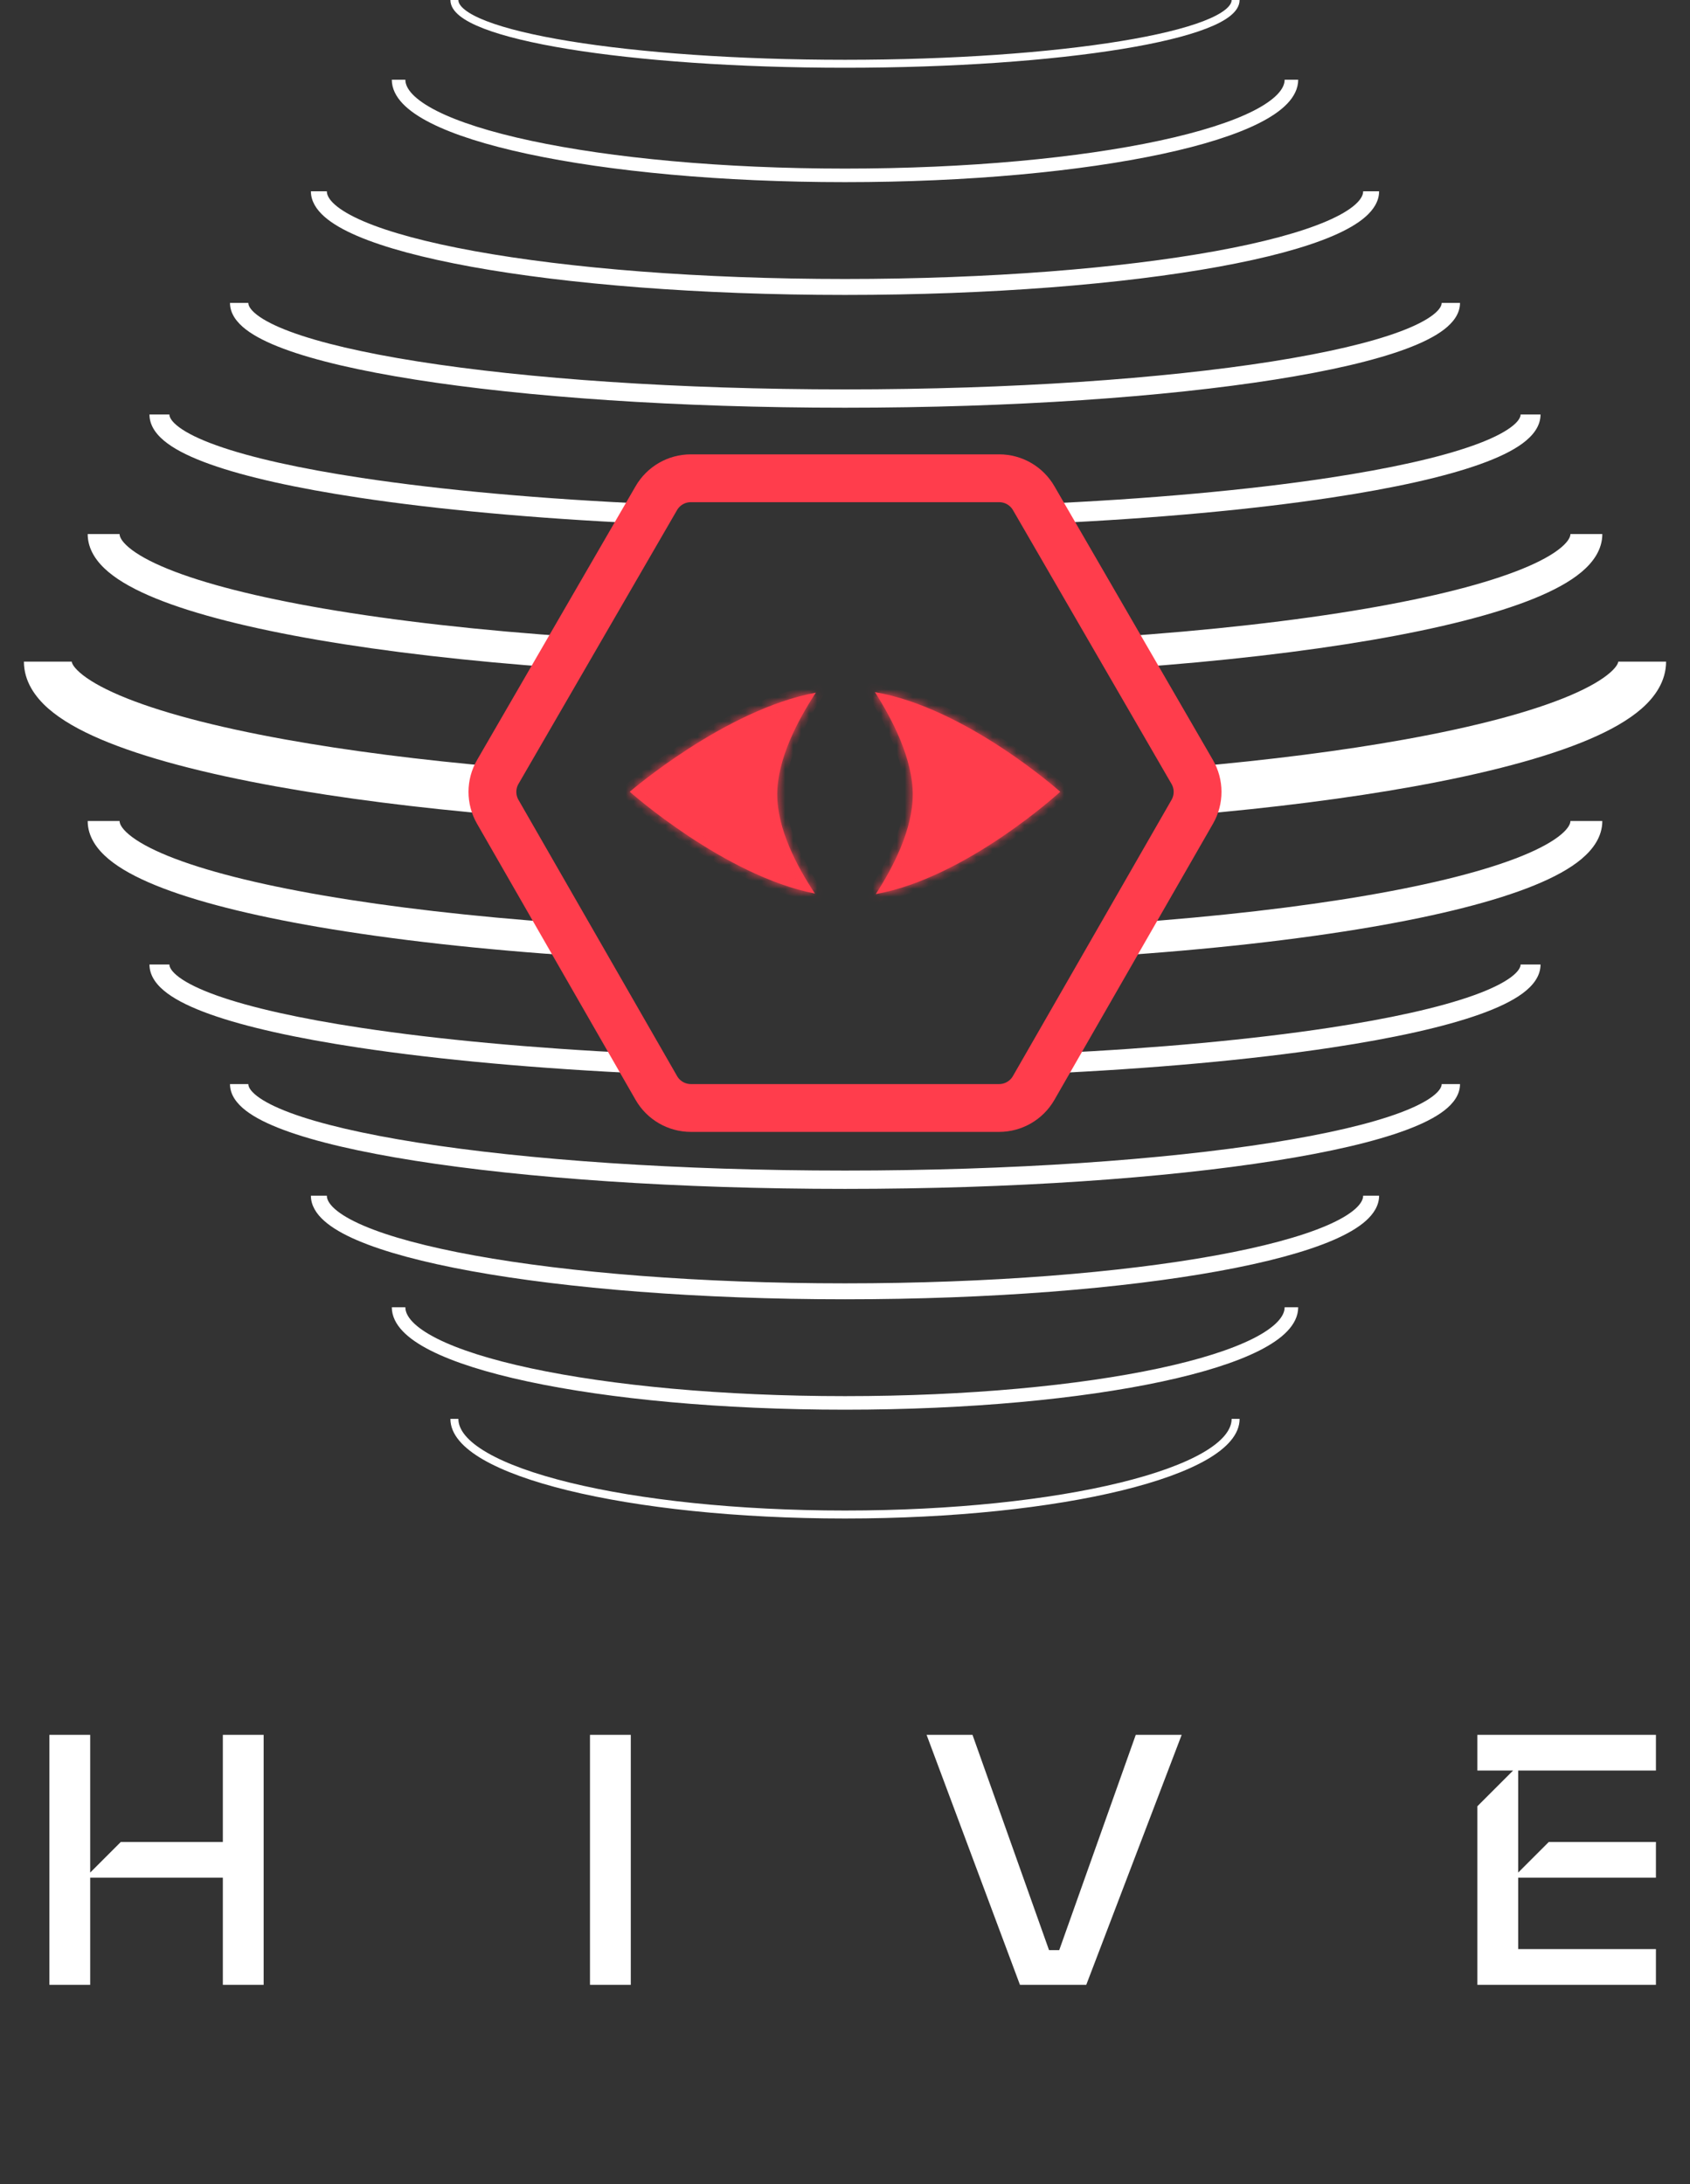 <svg width="212" height="274" viewBox="0 0 212 274" fill="none" xmlns="http://www.w3.org/2000/svg">
<rect x="0" y="0" width="212" height="274" fill="#333333" stroke="none"/>
<path d="M33.074 249H27.954V235.56H11.314V249H6.194V217.64H11.314V234.92L15.154 231.08H27.954V217.64H33.074V249ZM79.129 249H74.009V217.64H79.129V249ZM148.234 217.64L136.266 249H127.946L116.234 217.64H121.994L131.594 244.648H132.874L142.474 217.64H148.234ZM207.726 249H185.326V226.6L189.806 222.12H185.326V217.64H207.726V222.12H190.446V234.92L194.286 231.08H207.726V235.56H190.446V244.52H207.726V249Z" fill="white"/>
<path fill-rule="evenodd" clip-rule="evenodd" d="M153.693 1.221C154.296 0.74 154.5 0.329 154.5 0H155.5C155.5 0.775 155.019 1.443 154.316 2.003C153.606 2.57 152.59 3.094 151.329 3.58C148.803 4.556 145.175 5.424 140.729 6.15C131.828 7.604 119.549 8.5 106 8.5C92.451 8.5 80.172 7.604 71.271 6.15C66.825 5.424 63.197 4.556 60.671 3.58C59.41 3.094 58.394 2.57 57.684 2.003C56.981 1.443 56.5 0.775 56.5 0H57.5C57.5 0.329 57.704 0.74 58.307 1.221C58.903 1.697 59.812 2.177 61.031 2.648C63.463 3.586 67.012 4.442 71.432 5.163C80.266 6.606 92.487 7.5 106 7.5C119.513 7.5 131.734 6.606 140.568 5.163C144.988 4.442 148.537 3.586 150.969 2.648C152.188 2.177 153.097 1.697 153.693 1.221ZM161.15 10C161.15 10.541 160.898 11.15 160.248 11.831C159.593 12.516 158.586 13.218 157.215 13.913C154.476 15.3 150.457 16.575 145.42 17.654C135.36 19.81 121.423 21.15 106 21.15C90.577 21.15 76.64 19.81 66.58 17.654C61.543 16.575 57.524 15.3 54.785 13.913C53.414 13.218 52.407 12.516 51.752 11.831C51.102 11.15 50.85 10.541 50.85 10H49.15C49.15 11.116 49.682 12.124 50.523 13.005C51.361 13.883 52.554 14.688 54.017 15.429C56.945 16.913 61.127 18.224 66.224 19.316C76.432 21.504 90.495 22.85 106 22.85C121.505 22.85 135.568 21.504 145.776 19.316C150.873 18.224 155.055 16.913 157.983 15.429C159.446 14.688 160.639 13.883 161.477 13.005C162.318 12.124 162.85 11.116 162.85 10H161.15ZM169.995 25.671C170.765 24.987 171 24.428 171 24H173C173 25.229 172.312 26.288 171.323 27.166C170.331 28.048 168.925 28.852 167.208 29.59C163.767 31.069 158.849 32.378 152.848 33.469C140.829 35.654 124.266 37 106 37C87.734 37 71.171 35.654 59.152 33.469C53.151 32.378 48.233 31.069 44.792 29.59C43.075 28.852 41.669 28.048 40.677 27.166C39.688 26.288 39 25.229 39 24H41C41 24.428 41.235 24.987 42.005 25.671C42.771 26.351 43.959 27.055 45.581 27.752C48.82 29.144 53.567 30.421 59.51 31.501C71.378 33.659 87.816 35 106 35C124.184 35 140.622 33.659 152.49 31.501C158.433 30.421 163.18 29.144 166.418 27.752C168.042 27.055 169.229 26.351 169.995 25.671ZM180.85 38C180.85 38.299 180.657 38.811 179.753 39.508C178.873 40.188 177.502 40.893 175.625 41.594C171.886 42.99 166.409 44.268 159.561 45.349C145.883 47.509 126.946 48.85 106 48.85C85.054 48.85 66.117 47.509 52.439 45.349C45.591 44.268 40.114 42.99 36.375 41.594C34.498 40.893 33.127 40.188 32.247 39.508C31.343 38.811 31.15 38.299 31.15 38H28.85C28.85 39.358 29.72 40.464 30.841 41.329C31.985 42.212 33.601 43.013 35.57 43.748C39.522 45.224 45.175 46.531 52.081 47.621C65.909 49.805 84.972 51.15 106 51.15C127.028 51.15 146.091 49.805 159.919 47.621C166.825 46.531 172.478 45.224 176.43 43.748C178.399 43.013 180.015 42.212 181.158 41.329C182.28 40.464 183.15 39.358 183.15 38H180.85ZM190.75 52C190.75 52.298 190.546 52.849 189.51 53.614C188.507 54.355 186.949 55.123 184.821 55.883C180.581 57.398 174.376 58.785 166.624 59.956C156.607 61.471 144.099 62.614 130.096 63.232L131.508 65.67C145.058 65.036 157.192 63.911 166.998 62.428C174.809 61.248 181.199 59.833 185.662 58.237C187.887 57.442 189.707 56.577 190.995 55.625C192.251 54.698 193.25 53.497 193.25 52H190.75ZM80.492 65.67C66.942 65.036 54.808 63.911 45.002 62.428C37.191 61.248 30.801 59.833 26.338 58.237C24.113 57.442 22.293 56.577 21.005 55.625C19.749 54.698 18.75 53.497 18.75 52H21.25C21.25 52.298 21.454 52.849 22.49 53.614C23.493 54.355 25.052 55.123 27.179 55.883C31.419 57.398 37.624 58.785 45.376 59.956C55.393 61.471 67.901 62.614 81.904 63.232L80.492 65.67ZM72.248 79.909L70.017 83.763C58.689 82.949 48.477 81.76 39.9 80.285C31.43 78.828 24.457 77.074 19.555 75.081C17.113 74.087 15.069 72.989 13.602 71.755C12.153 70.537 11 68.951 11 67H15C15 67.258 15.148 67.829 16.177 68.694C17.187 69.543 18.798 70.454 21.062 71.375C25.572 73.21 32.218 74.904 40.578 76.343C49.496 77.877 60.255 79.102 72.248 79.909ZM141.983 83.763L139.752 79.909C151.745 79.102 162.504 77.877 171.422 76.343C179.782 74.904 186.428 73.21 190.938 71.375C193.202 70.454 194.813 69.543 195.824 68.694C196.852 67.829 197 67.258 197 67H201C201 68.951 199.847 70.537 198.398 71.755C196.931 72.989 194.887 74.087 192.445 75.081C187.543 77.074 180.57 78.828 172.1 80.285C163.522 81.76 153.311 82.949 141.983 83.763ZM62.8 96.227C52.724 95.35 43.613 94.178 35.821 92.775C26.86 91.162 19.791 89.271 15.033 87.246C12.642 86.228 11.005 85.248 10.013 84.375C9.007 83.49 9 83.028 9 83H3C3 85.457 4.392 87.422 6.05 88.88C7.723 90.351 10.014 91.631 12.684 92.767C18.046 95.049 25.622 97.036 34.758 98.68C42.846 100.136 52.272 101.344 62.666 102.238L62.436 101.837C61.547 100.29 61.55 98.386 62.444 96.842L62.8 96.227ZM149.334 102.238L149.564 101.837C150.453 100.29 150.45 98.386 149.555 96.842L149.199 96.227C159.276 95.35 168.387 94.178 176.179 92.775C185.14 91.162 192.209 89.271 196.967 87.246C199.358 86.228 200.995 85.248 201.987 84.375C202.993 83.49 203 83.028 203 83H209C209 85.457 207.608 87.422 205.95 88.88C204.277 90.351 201.986 91.631 199.316 92.767C193.954 95.049 186.377 97.036 177.242 98.68C169.154 100.136 159.728 101.344 149.334 102.238ZM70.444 115.784C59.175 114.977 49.047 113.8 40.578 112.343C32.218 110.904 25.572 109.21 21.062 107.375C18.798 106.454 17.187 105.543 16.177 104.694C15.148 103.829 15 103.258 15 103H11C11 104.951 12.153 106.537 13.602 107.755C15.069 108.989 17.113 110.087 19.555 111.081C24.457 113.074 31.43 114.828 39.9 116.285C49.185 117.882 60.383 119.143 72.841 119.957L70.444 115.784ZM139.16 119.957L141.556 115.784C152.825 114.977 162.953 113.8 171.422 112.343C179.782 110.904 186.428 109.21 190.938 107.375C193.202 106.454 194.813 105.543 195.824 104.694C196.852 103.829 197 103.258 197 103H201C201 104.951 199.847 106.537 198.398 107.755C196.931 108.989 194.887 110.087 192.445 111.081C187.543 113.074 180.57 114.828 172.1 116.285C162.815 117.882 151.617 119.143 139.16 119.957ZM79.834 132.136C66.668 131.499 54.897 130.396 45.376 128.956C37.624 127.785 31.419 126.398 27.179 124.883C25.052 124.123 23.493 123.355 22.49 122.615C21.454 121.849 21.25 121.298 21.25 121H18.75C18.75 122.497 19.749 123.698 21.005 124.625C22.293 125.577 24.113 126.442 26.338 127.237C30.801 128.833 37.191 130.248 45.002 131.428C55.005 132.94 67.43 134.081 81.31 134.708L79.834 132.136ZM130.69 134.708L132.166 132.136C145.332 131.499 157.103 130.396 166.624 128.956C174.376 127.785 180.581 126.398 184.821 124.883C186.949 124.123 188.507 123.355 189.51 122.615C190.546 121.849 190.75 121.298 190.75 121H193.25C193.25 122.497 192.251 123.698 190.995 124.625C189.707 125.577 187.887 126.442 185.662 127.237C181.199 128.833 174.809 130.248 166.998 131.428C156.995 132.94 144.57 134.081 130.69 134.708ZM180.85 136C180.85 136.299 180.657 136.811 179.753 137.508C178.873 138.188 177.502 138.893 175.625 139.594C171.886 140.99 166.409 142.268 159.561 143.349C145.883 145.509 126.946 146.85 106 146.85C85.054 146.85 66.117 145.509 52.439 143.349C45.591 142.268 40.114 140.99 36.375 139.594C34.498 138.893 33.127 138.188 32.247 137.508C31.343 136.811 31.15 136.299 31.15 136H28.85C28.85 137.358 29.72 138.463 30.841 139.329C31.985 140.212 33.601 141.013 35.57 141.748C39.522 143.224 45.175 144.531 52.081 145.621C65.909 147.805 84.972 149.15 106 149.15C127.028 149.15 146.091 147.805 159.919 145.621C166.825 144.531 172.478 143.224 176.43 141.748C178.399 141.013 180.015 140.212 181.158 139.329C182.28 138.463 183.15 137.358 183.15 136H180.85ZM169.995 151.671C170.765 150.987 171 150.428 171 150H173C173 151.229 172.312 152.288 171.323 153.166C170.331 154.048 168.925 154.852 167.208 155.59C163.767 157.069 158.849 158.378 152.848 159.469C140.829 161.654 124.266 163 106 163C87.734 163 71.171 161.654 59.152 159.469C53.151 158.378 48.233 157.069 44.792 155.59C43.075 154.852 41.669 154.048 40.677 153.166C39.688 152.288 39 151.229 39 150H41C41 150.428 41.235 150.987 42.005 151.671C42.771 152.351 43.959 153.055 45.581 153.752C48.82 155.144 53.567 156.421 59.51 157.501C71.378 159.659 87.816 161 106 161C124.184 161 140.622 159.659 152.49 157.501C158.433 156.421 163.18 155.144 166.418 153.752C168.042 153.055 169.229 152.351 169.995 151.671ZM161.15 164C161.15 164.541 160.898 165.15 160.248 165.831C159.593 166.516 158.586 167.218 157.215 167.913C154.476 169.3 150.457 170.575 145.42 171.654C135.36 173.81 121.423 175.15 106 175.15C90.577 175.15 76.64 173.81 66.58 171.654C61.543 170.575 57.524 169.3 54.785 167.913C53.414 167.218 52.407 166.516 51.752 165.831C51.102 165.15 50.85 164.541 50.85 164H49.15C49.15 165.116 49.682 166.124 50.523 167.005C51.361 167.883 52.554 168.688 54.017 169.429C56.945 170.913 61.127 172.224 66.224 173.316C76.432 175.504 90.495 176.85 106 176.85C121.505 176.85 135.568 175.504 145.776 173.316C150.873 172.224 155.055 170.913 157.983 169.429C159.446 168.688 160.639 167.883 161.477 167.005C162.318 166.124 162.85 165.116 162.85 164H161.15ZM150.899 182.238C153.356 180.816 154.5 179.366 154.5 178H155.5C155.5 179.948 153.902 181.655 151.4 183.104C148.861 184.573 145.221 185.88 140.767 186.971C131.851 189.155 119.559 190.5 106 190.5C92.441 190.5 80.149 189.155 71.233 186.971C66.778 185.88 63.139 184.573 60.6 183.104C58.098 181.655 56.5 179.948 56.5 178H57.5C57.5 179.366 58.644 180.816 61.101 182.238C63.522 183.64 67.058 184.919 71.471 186C80.289 188.159 92.497 189.5 106 189.5C119.503 189.5 131.711 188.159 140.529 186C144.942 184.919 148.478 183.64 150.899 182.238Z" fill="white"/>
<path d="M129.666 136.49L149.564 101.837C150.453 100.29 150.45 98.386 149.555 96.842L129.669 62.495C128.775 60.951 127.126 60 125.342 60H86.658C84.874 60 83.225 60.951 82.331 62.495L62.444 96.842C61.55 98.386 61.547 100.29 62.436 101.837L82.334 136.49C83.225 138.043 84.879 139 86.67 139H125.33C127.121 139 128.775 138.043 129.666 136.49Z" stroke="#FF3D4C" stroke-width="6"/>
<mask id="path-4-inside-1_47_59" fill="white">
<path fill-rule="evenodd" clip-rule="evenodd" d="M109.858 112.172C121.272 110.1 133 99.329 133 99.329C133 99.329 121.199 88.795 109.751 86.828C112.015 90.365 114.5 95.253 114.5 99.67C114.5 104.018 112.092 108.733 109.858 112.172ZM102.342 86.895C90.933 89.021 79 99.329 79 99.329C79 99.329 90.853 109.864 102.229 112.1C99.943 108.668 97.5 103.988 97.5 99.67C97.5 95.281 100.025 90.426 102.342 86.895Z"/>
</mask>
<path fill-rule="evenodd" clip-rule="evenodd" d="M109.858 112.172C121.272 110.1 133 99.329 133 99.329C133 99.329 121.199 88.795 109.751 86.828C112.015 90.365 114.5 95.253 114.5 99.67C114.5 104.018 112.092 108.733 109.858 112.172ZM102.342 86.895C90.933 89.021 79 99.329 79 99.329C79 99.329 90.853 109.864 102.229 112.1C99.943 108.668 97.5 103.988 97.5 99.67C97.5 95.281 100.025 90.426 102.342 86.895Z" fill="#FF3D4C"/>
<path d="M133 99.329L133.676 100.065L134.49 99.318L133.666 98.583L133 99.329ZM109.858 112.172L109.02 111.627L107.758 113.569L110.037 113.156L109.858 112.172ZM109.751 86.828L109.921 85.843L107.688 85.459L108.909 87.368L109.751 86.828ZM79 99.329L78.346 98.572L77.483 99.318L78.336 100.076L79 99.329ZM102.342 86.895L103.178 87.444L104.466 85.482L102.159 85.912L102.342 86.895ZM102.229 112.1L102.036 113.081L104.392 113.544L103.061 111.546L102.229 112.1ZM133 99.329C132.324 98.592 132.324 98.592 132.324 98.592C132.324 98.592 132.324 98.592 132.324 98.592C132.323 98.592 132.323 98.593 132.323 98.593C132.322 98.594 132.32 98.596 132.317 98.598C132.312 98.602 132.305 98.609 132.294 98.619C132.273 98.638 132.241 98.667 132.198 98.705C132.113 98.781 131.985 98.895 131.817 99.041C131.481 99.334 130.987 99.755 130.357 100.269C129.097 101.297 127.298 102.689 125.149 104.145C120.826 107.072 115.18 110.189 109.679 111.188L110.037 113.156C115.951 112.082 121.875 108.777 126.27 105.801C128.479 104.305 130.326 102.875 131.621 101.819C132.269 101.29 132.78 100.855 133.13 100.55C133.306 100.397 133.441 100.277 133.533 100.195C133.579 100.154 133.614 100.122 133.638 100.1C133.65 100.089 133.659 100.081 133.666 100.075C133.669 100.072 133.671 100.07 133.673 100.068C133.674 100.067 133.675 100.067 133.675 100.066C133.676 100.066 133.676 100.066 133.676 100.066C133.676 100.065 133.676 100.065 133 99.329ZM109.582 87.814C115.102 88.762 120.775 91.797 125.119 94.652C127.28 96.072 129.089 97.432 130.356 98.436C130.99 98.938 131.487 99.35 131.825 99.636C131.994 99.778 132.122 99.89 132.208 99.964C132.251 100.002 132.283 100.03 132.305 100.049C132.315 100.058 132.323 100.065 132.328 100.069C132.33 100.071 132.332 100.073 132.333 100.074C132.334 100.074 132.334 100.075 132.334 100.075C132.334 100.075 132.334 100.075 132.334 100.075C132.334 100.075 132.334 100.075 133 99.329C133.666 98.583 133.666 98.582 133.665 98.582C133.665 98.582 133.665 98.582 133.665 98.582C133.664 98.581 133.664 98.581 133.663 98.58C133.661 98.578 133.658 98.576 133.655 98.573C133.649 98.567 133.639 98.559 133.627 98.548C133.603 98.527 133.567 98.496 133.521 98.455C133.428 98.375 133.293 98.258 133.116 98.109C132.764 97.811 132.25 97.385 131.598 96.868C130.295 95.836 128.438 94.44 126.218 92.98C121.799 90.077 115.849 86.861 109.921 85.843L109.582 87.814ZM108.909 87.368C111.16 90.884 113.5 95.562 113.5 99.67H115.5C115.5 94.945 112.87 89.846 110.594 86.289L108.909 87.368ZM113.5 99.67C113.5 103.709 111.237 108.213 109.02 111.627L110.697 112.716C112.947 109.252 115.5 104.327 115.5 99.67H113.5ZM79 99.329C79.654 100.085 79.654 100.085 79.654 100.086C79.654 100.085 79.654 100.085 79.654 100.085C79.654 100.085 79.654 100.085 79.655 100.084C79.656 100.084 79.658 100.082 79.66 100.08C79.665 100.075 79.673 100.069 79.684 100.06C79.705 100.041 79.738 100.014 79.781 99.977C79.868 99.904 79.999 99.795 80.169 99.655C80.511 99.374 81.013 98.97 81.653 98.477C82.933 97.49 84.758 96.153 86.934 94.749C91.308 91.93 97.013 88.905 102.526 87.878L102.159 85.912C96.262 87.011 90.295 90.203 85.851 93.069C83.618 94.508 81.746 95.88 80.432 96.893C79.775 97.399 79.256 97.817 78.901 98.109C78.723 98.254 78.586 98.369 78.492 98.448C78.446 98.487 78.41 98.517 78.385 98.538C78.373 98.549 78.364 98.557 78.357 98.562C78.354 98.565 78.351 98.567 78.35 98.569C78.349 98.57 78.348 98.57 78.347 98.571C78.347 98.571 78.347 98.571 78.347 98.572C78.347 98.572 78.346 98.572 79 99.329ZM102.422 111.119C96.928 110.039 91.252 106.933 86.902 104.043C84.738 102.605 82.924 101.236 81.651 100.226C81.016 99.722 80.516 99.308 80.177 99.022C80.007 98.878 79.877 98.767 79.791 98.692C79.748 98.655 79.716 98.626 79.694 98.608C79.684 98.598 79.676 98.591 79.671 98.587C79.668 98.585 79.666 98.583 79.665 98.582C79.665 98.582 79.665 98.581 79.664 98.581C79.664 98.581 79.664 98.581 79.664 98.581C79.664 98.581 79.664 98.581 79 99.329C78.336 100.076 78.336 100.076 78.336 100.076C78.336 100.077 78.337 100.077 78.337 100.077C78.337 100.078 78.338 100.078 78.339 100.079C78.341 100.081 78.343 100.083 78.347 100.086C78.353 100.091 78.362 100.1 78.374 100.11C78.399 100.132 78.434 100.163 78.481 100.203C78.573 100.283 78.71 100.401 78.886 100.55C79.24 100.848 79.755 101.275 80.408 101.793C81.714 102.829 83.574 104.233 85.795 105.709C90.215 108.645 96.154 111.925 102.036 113.081L102.422 111.119ZM103.061 111.546C100.792 108.138 98.5 103.672 98.5 99.67H96.5C96.5 104.304 99.095 109.198 101.396 112.654L103.061 111.546ZM98.5 99.67C98.5 95.596 100.874 90.956 103.178 87.444L101.506 86.346C99.177 89.896 96.5 94.965 96.5 99.67H98.5Z" fill="#FF3D4C" mask="url(#path-4-inside-1_47_59)"/>
</svg>
